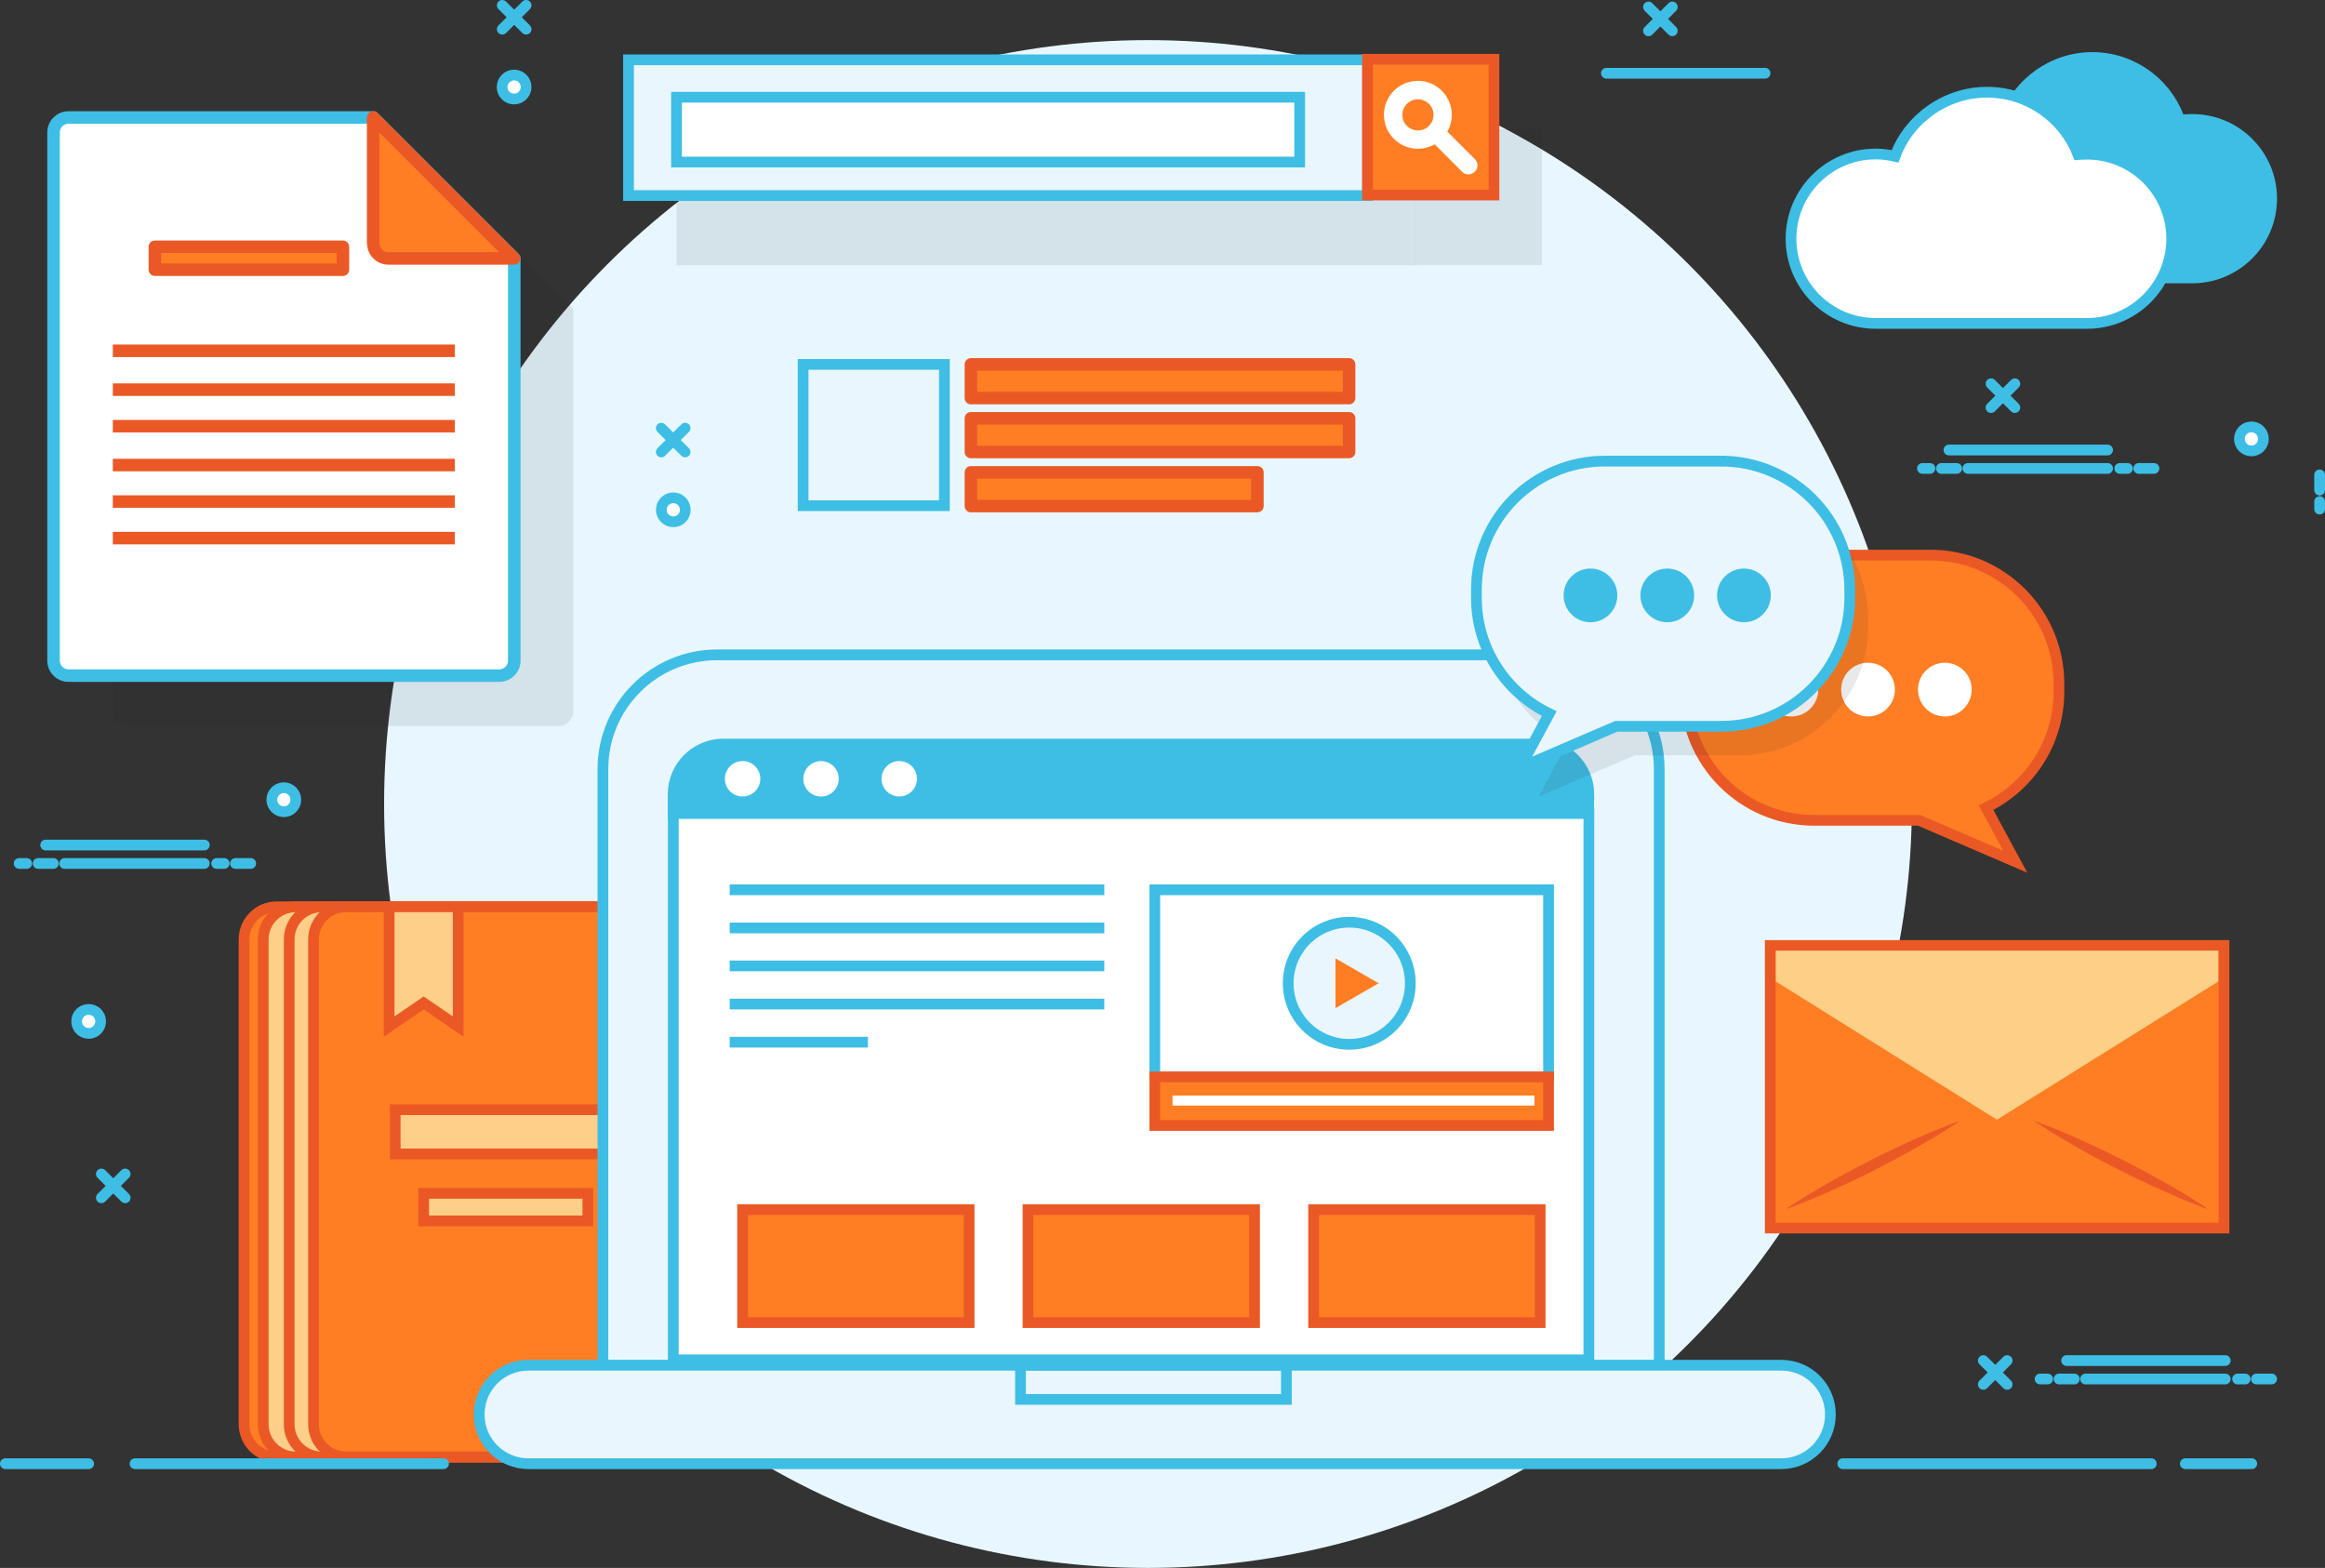 <?xml version="1.0" encoding="UTF-8"?>
<svg id="Layer_1" data-name="Layer 1" xmlns="http://www.w3.org/2000/svg" viewBox="0 0 1298.4 875.6">
  <rect x="0" y="0" width="1298.4" height="875.6" fill="#333333" stroke="none"/>
  <defs>
    <style>
      .cls-1, .cls-2, .cls-3, .cls-4 {
        fill: none;
      }

      .cls-5, .cls-6, .cls-7, .cls-3, .cls-8, .cls-9, .cls-4 {
        stroke: #3ebee5;
      }

      .cls-5, .cls-2, .cls-10 {
        stroke-width: 7px;
      }

      .cls-5, .cls-11, .cls-7, .cls-9 {
        fill: #fff;
      }

      .cls-5, .cls-3, .cls-9, .cls-10 {
        stroke-linecap: round;
      }

      .cls-5, .cls-10 {
        stroke-linejoin: round;
      }

      .cls-6, .cls-12, .cls-2, .cls-7, .cls-13, .cls-3, .cls-8, .cls-9, .cls-4 {
        stroke-miterlimit: 10;
      }

      .cls-6, .cls-12, .cls-7, .cls-13, .cls-3, .cls-8, .cls-9, .cls-4 {
        stroke-width: 6px;
      }

      .cls-6, .cls-14 {
        fill: #3ebee5;
      }

      .cls-12 {
        fill: #fdcf88;
      }

      .cls-12, .cls-2, .cls-13, .cls-10 {
        stroke: #ea5925;
      }

      .cls-15, .cls-16 {
        fill: #231f20;
      }

      .cls-17 {
        fill: #e8f7ff;
      }

      .cls-18 {
        fill: #fdcf87;
      }

      .cls-13, .cls-10, .cls-19 {
        fill: #ff7e23;
      }

      .cls-20, .cls-16 {
        opacity: .1;
      }

      .cls-8 {
        fill: #eaf6fe;
      }

      .cls-16 {
        isolation: isolate;
      }

      .cls-21 {
        fill: #ea5925;
      }
    </style>
  </defs>
  <g id="Layer_2" data-name="Layer 2">
    <circle id="Background_2" data-name="Background 2" class="cls-17" cx="641.1" cy="449" r="426.6"/>
  </g>
  <g id="Layer_3" data-name="Layer 3">
    <g>
      <g class="cls-20">
        <path class="cls-15" d="M241.5,93.8H71.3c-4.6,0-8.4,3.7-8.4,8.4v294.9c0,4.6,3.7,8.4,8.4,8.4h240.5c4.6,0,8.4-3.7,8.4-8.4v-224.6l-78.7-78.7Z"/>
      </g>
      <path class="cls-5" d="M208.5,65.6H38.3c-4.6,0-8.4,3.7-8.4,8.4v294.9c0,4.6,3.7,8.4,8.4,8.4h240.5c4.6,0,8.4-3.7,8.4-8.4v-224.6l-78.7-78.7Z"/>
      <path class="cls-10" d="M208.5,135.9c0,4.6,3.7,8.4,8.4,8.4h70.2l-78.7-78.7v70.3h.1Z"/>
      <g>
        <line class="cls-2" x1="63" y1="195.9" x2="254" y2="195.9"/>
        <line class="cls-2" x1="63" y1="217.6" x2="254" y2="217.6"/>
        <line class="cls-2" x1="63" y1="238" x2="254" y2="238"/>
        <line class="cls-2" x1="63" y1="259.7" x2="254" y2="259.7"/>
        <line class="cls-2" x1="63" y1="280.1" x2="254" y2="280.1"/>
        <line class="cls-2" x1="63" y1="300.5" x2="254" y2="300.5"/>
      </g>
      <rect class="cls-10" x="86.5" y="137.8" width="105" height="12.8"/>
    </g>
  </g>
  <g id="Layer_9" data-name="Layer 9">
    <g>
      <path class="cls-13" d="M351,813.6h-196.5c-10.1,0-18.2-8.2-18.2-18.2v-270.8c0-10.1,8.2-18.2,18.2-18.2h196.6v307.2h-.1Z"/>
      <path class="cls-12" d="M361.8,813.6h-196.6c-10.1,0-18.2-8.2-18.2-18.2v-270.8c0-10.1,8.2-18.2,18.2-18.2h196.6v307.2Z"/>
      <path class="cls-12" d="M376.2,813.6h-196.5c-10.1,0-18.2-8.2-18.2-18.2v-270.8c0-10.1,8.2-18.2,18.2-18.2h196.6v307.2h-.1Z"/>
      <path class="cls-13" d="M389.8,813.6h-196.5c-10.1,0-18.2-8.2-18.2-18.2v-270.8c0-10.1,8.2-18.2,18.2-18.2h196.6v307.2h-.1Z"/>
      <rect class="cls-12" x="220.7" y="619.7" width="123.5" height="24.7"/>
      <rect class="cls-12" x="236.6" y="666.4" width="91.7" height="15.4"/>
      <polygon class="cls-12" points="217.3 573.3 236.6 560.1 255.9 573.3 255.9 506.4 217.3 506.4 217.3 573.3"/>
    </g>
  </g>
  <g id="Layer_4" data-name="Layer 4">
    <g>
      <path class="cls-8" d="M926.5,762.5H336.7v-333c0-35.2,28.5-63.8,63.8-63.8h462.3c35.2,0,63.8,28.5,63.8,63.8v333h-.1Z"/>
      <path class="cls-6" d="M887.3,443.6c0-15.5-12.6-28.1-28.1-28.1h-455.2c-15.5,0-28.1,12.6-28.1,28.1v10.8h511.3v-10.8h.1Z"/>
      <rect class="cls-7" x="376" y="454.3" width="511.3" height="305.1"/>
      <line class="cls-4" x1="407.5" y1="496.9" x2="616.7" y2="496.9"/>
      <line class="cls-4" x1="407.5" y1="518.2" x2="616.7" y2="518.2"/>
      <line class="cls-4" x1="407.5" y1="539.4" x2="616.7" y2="539.4"/>
      <line class="cls-4" x1="407.5" y1="560.7" x2="616.7" y2="560.7"/>
      <line class="cls-4" x1="407.5" y1="582" x2="484.7" y2="582"/>
      <path class="cls-8" d="M994.7,817.4H295.1c-15.2,0-27.5-12.3-27.5-27.5h0c0-15.2,12.3-27.5,27.5-27.5h699.6c15.2,0,27.5,12.3,27.5,27.5h0c0,15.2-12.3,27.5-27.5,27.5Z"/>
      <rect class="cls-8" x="569.9" y="762.5" width="148.5" height="19"/>
      <g>
        <circle class="cls-11" cx="414.7" cy="434.9" r="9.9"/>
        <circle class="cls-11" cx="458.5" cy="434.9" r="9.9" transform="translate(-44.23 817.82) rotate(-80.78)"/>
        <circle class="cls-11" cx="502.2" cy="434.9" r="9.9"/>
      </g>
      <g>
        <rect class="cls-7" x="644.9" y="496.9" width="219.9" height="104.5"/>
        <g>
          <circle class="cls-8" cx="753.5" cy="549.1" r="34.1"/>
          <polygon class="cls-19" points="745.8 535.2 769.9 549.1 745.8 563 745.8 535.2"/>
        </g>
        <rect class="cls-13" x="644.9" y="601.4" width="219.9" height="27.1"/>
        <rect class="cls-11" x="654.8" y="611.8" width="202.1" height="5.6"/>
      </g>
      <rect class="cls-13" x="414.7" y="675.5" width="126.5" height="63.1"/>
      <rect class="cls-13" x="574.1" y="675.5" width="126.5" height="63.1"/>
      <rect class="cls-13" x="733.6" y="675.5" width="126.5" height="63.1"/>
    </g>
  </g>
  <g id="Layer_7" data-name="Layer 7">
    <g>
      <rect class="cls-13" x="988.6" y="528" width="253.4" height="157.8"/>
      <g>
        <line class="cls-1" x1="1094.6" y1="625.9" x2="997.3" y2="675.1"/>
        <path class="cls-21" d="M1094.6,625.9s-.4.2-1,.7c-.7.4-1.6,1.1-2.9,1.9-2.5,1.7-6.1,3.9-10.5,6.6-4.4,2.6-9.6,5.6-15.2,8.7-2.8,1.5-5.7,3.1-8.7,4.7-3,1.6-6,3.1-9,4.7-3,1.5-6.1,3.1-9.1,4.5-3,1.5-6,2.9-8.9,4.2-5.8,2.7-11.3,5.1-16,7.1s-8.7,3.5-11.5,4.6c-1.4.5-2.5.9-3.3,1.2s-1.2.4-1.2.4c0,0,.4-.2,1-.7.7-.4,1.6-1.1,2.9-1.9,2.5-1.7,6.1-3.9,10.5-6.6,4.4-2.6,9.6-5.6,15.2-8.7,2.8-1.5,5.7-3.1,8.7-4.7,3-1.6,6-3.1,9-4.7,3.1-1.5,6.1-3.1,9.1-4.5,3-1.5,6-2.9,8.9-4.2,5.8-2.7,11.3-5.1,16-7.1s8.7-3.5,11.5-4.6c1.4-.5,2.5-.9,3.3-1.2.8-.3,1.2-.4,1.2-.4Z"/>
      </g>
      <g>
        <line class="cls-1" x1="1135.8" y1="625.9" x2="1233.2" y2="675.1"/>
        <path class="cls-21" d="M1135.8,625.9s.4.1,1.2.4c.8.3,1.9.6,3.3,1.2,2.8,1,6.8,2.6,11.5,4.6s10.2,4.4,16,7.1c2.9,1.3,5.9,2.8,8.9,4.2,3,1.5,6.1,3,9.1,4.5,3,1.6,6.1,3.1,9,4.7,3,1.6,5.9,3.1,8.7,4.7,5.6,3.1,10.8,6.1,15.2,8.7,4.4,2.7,8,4.9,10.5,6.6,1.3.8,2.2,1.5,2.9,1.9.7.5,1,.7,1,.7,0,0-.4-.1-1.2-.4-.8-.3-1.9-.6-3.3-1.2-2.8-1-6.8-2.6-11.5-4.6s-10.2-4.4-16-7.1c-2.9-1.3-5.9-2.8-8.9-4.2-3-1.5-6.1-3-9.1-4.5-3-1.6-6.1-3.1-9-4.7-3-1.6-5.9-3.1-8.7-4.7-5.6-3.1-10.8-6.1-15.2-8.7-4.4-2.7-8-4.9-10.5-6.6-1.3-.8-2.2-1.5-2.9-1.9-.6-.5-1-.7-1-.7Z"/>
      </g>
      <polygon class="cls-18" points="1238.8 548.1 1115.2 625.3 991.7 548.1 991.7 530.9 1238.8 530.9 1238.8 548.1"/>
    </g>
  </g>
  <g id="Layer_5" data-name="Layer 5">
    <g>
      <g>
        <path class="cls-13" d="M1013.2,310h64.8c39.7,0,71.8,32.2,71.8,71.8v4.5c0,28.5-16.6,53.1-40.7,64.7l16.3,30.2-53.7-23.1h-58.6c-39.7,0-71.8-32.2-71.8-71.8v-4.5c.1-39.6,32.3-71.8,71.9-71.8Z"/>
        <g>
          <circle class="cls-11" cx="1086.1" cy="385.1" r="15"/>
          <circle class="cls-11" cx="1043.2" cy="385.1" r="15"/>
          <circle class="cls-11" cx="1000.4" cy="385.1" r="15"/>
        </g>
      </g>
      <g>
        <path class="cls-16" d="M971.4,273.7h-64.8c-39.7,0-71.8,32.2-71.8,71.8v4.5c0,28.5,16.6,53.1,40.7,64.7l-16.3,30.2,53.7-23.1h58.6c39.7,0,71.8-32.2,71.8-71.8v-4.5c-.1-39.7-32.2-71.8-71.9-71.8Z"/>
        <path class="cls-8" d="M961.1,257.5h-64.8c-39.7,0-71.8,32.2-71.8,71.8v4.5c0,28.5,16.6,53.1,40.7,64.7l-16.3,30.2,53.7-23.1h58.6c39.7,0,71.8-32.2,71.8-71.8v-4.5c-.1-39.7-32.3-71.8-71.9-71.8Z"/>
        <g>
          <circle class="cls-14" cx="888.2" cy="332.5" r="15"/>
          <circle class="cls-14" cx="931.1" cy="332.5" r="15"/>
          <circle class="cls-14" cx="973.9" cy="332.5" r="15"/>
        </g>
      </g>
    </g>
  </g>
  <g id="Layer_6" data-name="Layer 6">
    <line class="cls-3" x1="3" y1="817.4" x2="49.5" y2="817.4"/>
    <line class="cls-3" x1="75.4" y1="817.4" x2="247.7" y2="817.4"/>
    <line class="cls-3" x1="1029.1" y1="817.4" x2="1201.4" y2="817.4"/>
    <line class="cls-3" x1="1220.4" y1="817.4" x2="1257.5" y2="817.4"/>
  </g>
  <g id="Layer_8" data-name="Layer 8">
    <g>
      <rect class="cls-8" x="448.5" y="203.5" width="78.9" height="78.9"/>
      <rect class="cls-10" x="542.2" y="203.5" width="211.2" height="18.8"/>
      <rect class="cls-10" x="542.2" y="233.6" width="211.2" height="18.8"/>
      <rect class="cls-10" x="542.2" y="263.8" width="160" height="18.8"/>
    </g>
  </g>
  <g id="Layer_10" data-name="Layer 10">
    <g>
      <line class="cls-3" x1="1177" y1="261.6" x2="1099" y2="261.6"/>
      <line class="cls-3" x1="1092.7" y1="261.6" x2="1084.2" y2="261.6"/>
      <line class="cls-3" x1="1077.8" y1="261.6" x2="1073.6" y2="261.6"/>
      <line class="cls-3" x1="1202.9" y1="261.6" x2="1194.4" y2="261.6"/>
      <line class="cls-3" x1="1188.1" y1="261.6" x2="1183.8" y2="261.6"/>
      <line class="cls-3" x1="1177" y1="251.3" x2="1088.4" y2="251.3"/>
    </g>
    <g>
      <line class="cls-3" x1="1242.7" y1="770.1" x2="1164.7" y2="770.1"/>
      <line class="cls-3" x1="1158.4" y1="770.1" x2="1149.9" y2="770.1"/>
      <line class="cls-3" x1="1143.5" y1="770.1" x2="1139.3" y2="770.1"/>
      <line class="cls-3" x1="1268.6" y1="770.1" x2="1260.1" y2="770.1"/>
      <line class="cls-3" x1="1253.8" y1="770.1" x2="1249.6" y2="770.1"/>
      <line class="cls-3" x1="1242.7" y1="759.8" x2="1154.1" y2="759.8"/>
    </g>
    <g>
      <line class="cls-3" x1="114.1" y1="482.2" x2="36.1" y2="482.2"/>
      <line class="cls-3" x1="29.8" y1="482.2" x2="21.3" y2="482.2"/>
      <line class="cls-3" x1="14.9" y1="482.2" x2="10.7" y2="482.2"/>
      <line class="cls-3" x1="140" y1="482.2" x2="131.5" y2="482.2"/>
      <line class="cls-3" x1="125.2" y1="482.2" x2="121" y2="482.2"/>
      <line class="cls-3" x1="114.1" y1="471.9" x2="25.5" y2="471.9"/>
    </g>
    <g>
      <line class="cls-3" x1="1295.4" y1="265.2" x2="1295.4" y2="273.7"/>
      <line class="cls-3" x1="1295.4" y1="280.1" x2="1295.4" y2="284.3"/>
    </g>
    <g>
      <line class="cls-3" x1="280.5" y1="3" x2="293.8" y2="16.3"/>
      <line class="cls-3" x1="293.8" y1="3" x2="280.5" y2="16.3"/>
    </g>
    <g>
      <line class="cls-3" x1="1111.9" y1="214.3" x2="1125.2" y2="227.6"/>
      <line class="cls-3" x1="1125.2" y1="214.3" x2="1111.9" y2="227.6"/>
    </g>
    <line class="cls-3" x1="985.7" y1="40.9" x2="897.1" y2="40.9"/>
    <g>
      <line class="cls-3" x1="920.6" y1="3.9" x2="933.9" y2="17.2"/>
      <line class="cls-3" x1="933.9" y1="3.9" x2="920.6" y2="17.2"/>
    </g>
    <g>
      <line class="cls-3" x1="1107.6" y1="759.8" x2="1120.9" y2="773.1"/>
      <line class="cls-3" x1="1120.9" y1="759.8" x2="1107.6" y2="773.1"/>
    </g>
    <g>
      <line class="cls-3" x1="56.6" y1="655.6" x2="69.9" y2="668.9"/>
      <line class="cls-3" x1="69.9" y1="655.6" x2="56.6" y2="668.9"/>
    </g>
    <circle class="cls-9" cx="287.1" cy="48.6" r="6.7"/>
    <g>
      <line class="cls-3" x1="369.3" y1="239.1" x2="382.6" y2="252.4"/>
      <line class="cls-3" x1="382.6" y1="239.1" x2="369.3" y2="252.4"/>
    </g>
    <circle class="cls-9" cx="376" cy="284.7" r="6.7"/>
    <circle class="cls-9" cx="1257.3" cy="245.1" r="6.7"/>
    <circle class="cls-9" cx="49.5" cy="570.4" r="6.7"/>
    <circle class="cls-9" cx="158.5" cy="446.6" r="6.7"/>
  </g>
  <g id="Layer_11" data-name="Layer 11">
    <g>
      <g class="cls-20">
        <rect class="cls-15" x="790.4" y="72.2" width="70.6" height="75.8"/>
      </g>
      <g class="cls-20">
        <rect class="cls-15" x="377.8" y="72.4" width="412.7" height="75.8"/>
      </g>
      <g>
        <rect class="cls-8" x="351" y="33.4" width="412.7" height="75.8"/>
        <rect class="cls-13" x="763.7" y="33.1" width="70.6" height="75.8"/>
        <path class="cls-11" d="M823.6,88.8l-15.3-15.3c4.1-7.3,3.1-16.6-3.1-22.8-7.4-7.4-19.4-7.4-26.8,0-7.4,7.4-7.4,19.4,0,26.8,6.2,6.2,15.6,7.2,22.8,3.1l15.3,15.3c2,2,5.1,2,7.1,0,2-1.9,2-5.1,0-7.1h0ZM798,70.3c-3.4,3.4-8.9,3.4-12.3,0-3.4-3.4-3.4-8.9,0-12.3s8.9-3.4,12.3,0,3.4,8.9,0,12.3h0Z"/>
      </g>
      <rect class="cls-7" x="377.8" y="54.3" width="348" height="36.2"/>
    </g>
  </g>
  <g id="Layer_12" data-name="Layer 12">
    <g>
      <path class="cls-14" d="M1224.2,63.7c-1.6,0-3.3.1-4.9.2-7.9-20.4-27.8-34.8-50.9-34.8s-43.7,14.9-51.3,35.8c-3.5-.8-7.1-1.3-10.8-1.3-26.1,0-47.3,21.2-47.3,47.3s21.2,47.3,47.3,47.3h118c26.1,0,47.3-21.2,47.3-47.3s-21.2-47.2-47.4-47.2Z"/>
      <path class="cls-7" d="M1165.4,86.1c-1.6,0-3.3.1-4.9.2-7.9-20.4-27.8-34.8-50.9-34.8s-43.7,14.9-51.3,35.8c-3.5-.8-7.1-1.3-10.8-1.3-26.1,0-47.3,21.2-47.3,47.3s21.2,47.3,47.3,47.3h118c26.1,0,47.3-21.2,47.3-47.3s-21.2-47.2-47.4-47.2Z"/>
    </g>
  </g>
</svg>
